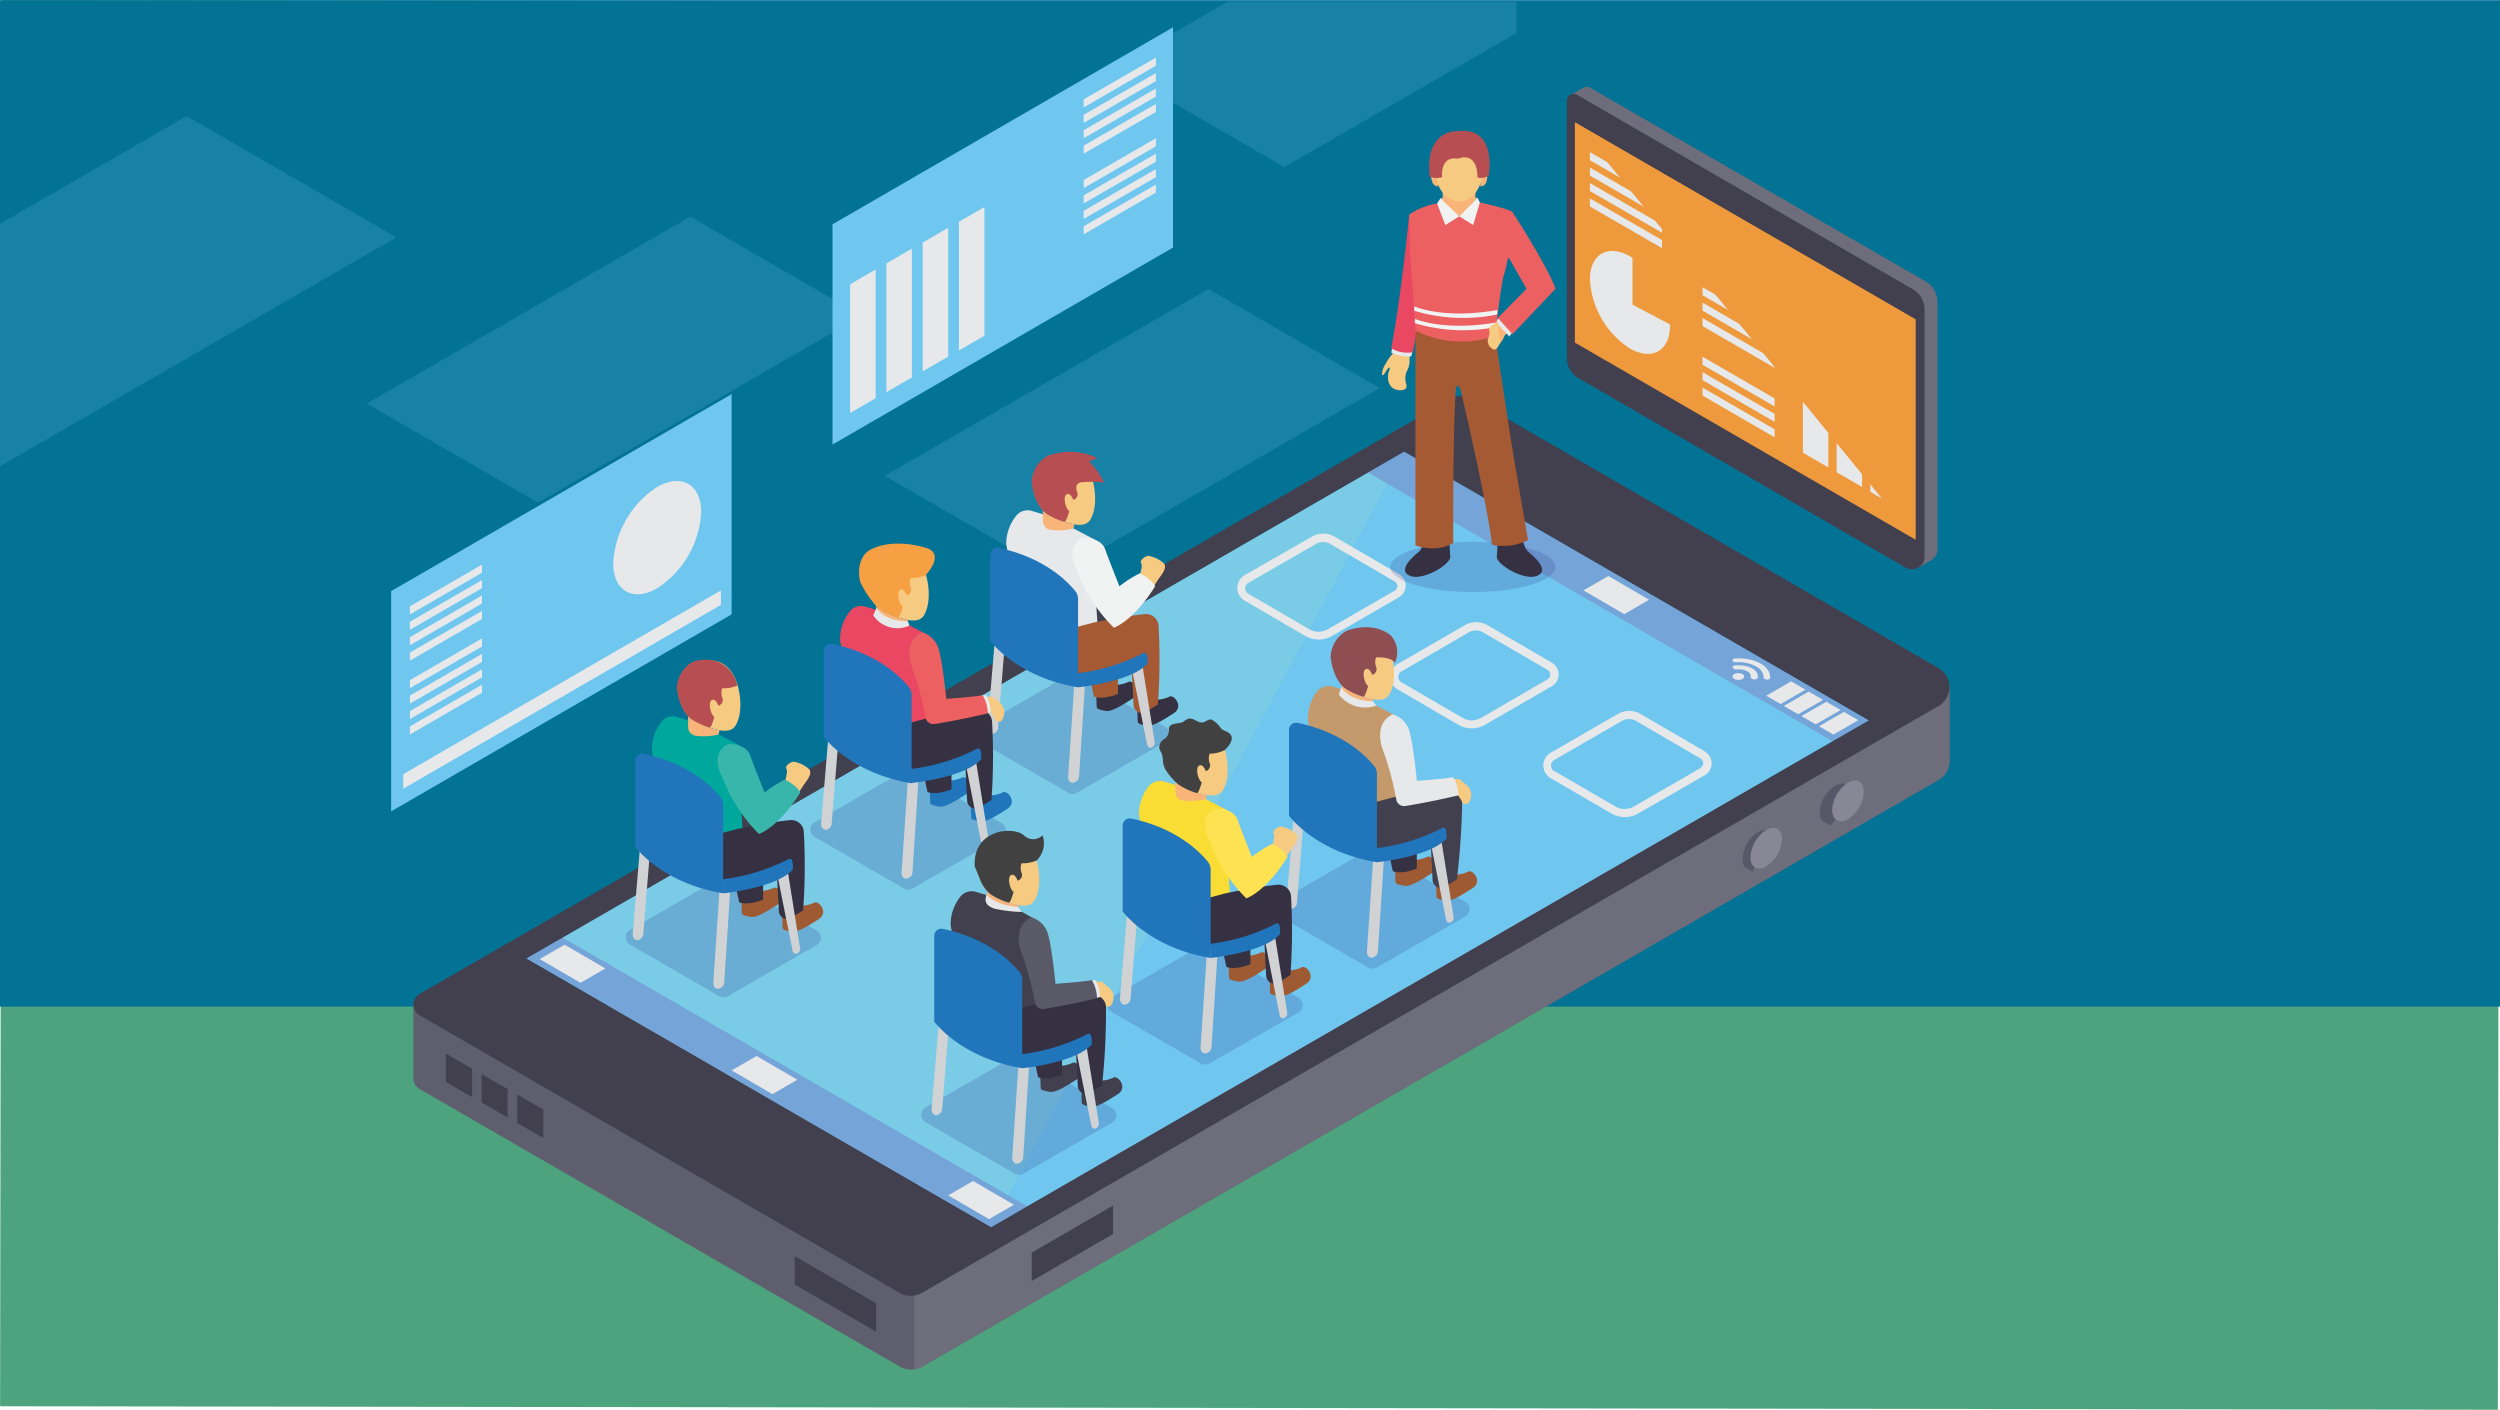 <svg xmlns="http://www.w3.org/2000/svg" viewBox="0 0 400 225.55"><g style="isolation:isolate"><g data-name="Calque 2"><path fill="#4ca37d" d="M.33 0l399.64.558-.315 225L.015 225z"/><path fill="#027295" d="M0 .03h400v161.03H0z"/></g><g data-name="Calque 1"><path style="mix-blend-mode:overlay" fill="#6fc7ef" opacity=".2" d="M29.86 18.57L0 35.81v38.74l.04.03 63.37-36.6-33.55-19.41zm111.71 57.56l51.77-29.89 27.42 15.85-51.77 29.9-27.42-15.86zM58.68 64.57l51.77-29.9 27.41 15.86-51.77 29.89-27.41-15.85zm183.97 28.77l-.08-.04-51.76 29.89 27.41 15.86 24.43-14.11v-31.6zm0-93.08h-46.19l-18.38 10.61 27.41 15.86 37.16-21.45V.26z"/><path fill="#6fc7ef" d="M306.47 51.1v35.24l-54.49-31.52V19.58l54.49 31.52z"/><path d="M307.4 110.28l-12.05 7.75-5.37 5-205.21 44-3.43-3.15-15.2-3.2v11.8a2 2 0 0 0 1 1.76l2.44 1.41 74.37 43a3.6 3.6 0 0 0 3.6 0l153.3-88.51 9.35-5.39a3.47 3.47 0 0 0 1.75-3.15v-11.77z" fill="#5e5e6e"/><path d="M311.93 121.63v-11.8l-4.54.45-12.04 7.75-5.37 5-67.43 14.49-76.29 65.9v15.71a3.59 3.59 0 0 0 1.27-.44l153.3-88.51 9.35-5.39a3.47 3.47 0 0 0 1.75-3.16z" fill="#6d6d7b"/><path fill="#42404f" d="M75.53 170.99v4.54l-4.18-2.41v-4.55l4.18 2.42zm5.7 3.27v4.55l-4.18-2.42v-4.54l4.18 2.41zm5.7 3.28v4.54l-4.18-2.41v-4.55l4.18 2.42zm53.25 30.99v4.55l-13.01-7.54v-4.55l13.01 7.54zm24.89-8.11v4.55l13.02-7.54v-4.54l-13.02 7.53z"/><path fill="#6fc7ef" d="M84.21 153.34l140.45-81.09 74.37 43.02-140.45 81.1-74.37-43.03z"/><path fill="#79cbe6" d="M224.66 72.25l-66.08 124.12-74.37-43.03 140.45-81.09z"/><path fill="#74a4d8" d="M293.24 118.61l5.79-3.34-74.37-43.02-5.79 3.34 74.37 43.02zm-134.66 77.75l5.79-3.34L90 150l-5.79 3.34 74.37 43.02z"/><path fill="#e7e8e9" d="M297.32 115.23l-2.3-1.33-3.98 2.3 2.3 1.33 3.98-2.3zm-2.82-1.63l-2.29-1.32-3.98 2.29 2.29 1.33 3.98-2.3zm-2.81-1.62l-2.3-1.33-3.98 2.3 2.3 1.33 3.98-2.3zm-2.81-1.63l-2.3-1.33-3.98 2.3 2.3 1.33 3.98-2.3zm-25.02-14.39l-6.53-3.8-3.98 2.3 6.53 3.8 3.98-2.3zm-101.64 96.8l-6.53-3.8-3.98 2.3 6.53 3.8 3.98-2.3zm-34.64-20l-6.53-3.8-3.99 2.3 6.53 3.8 3.99-2.3zm-30.72-17.81l-6.53-3.8-3.98 2.3 6.53 3.8 3.98-2.3z"/><path d="M310.19 106.91l-.14-.08-74.37-43a3.6 3.6 0 0 0-3.6 0L82.41 150.22l-15.29 8.81a2 2 0 0 0 0 3.41l2.44 1.41 74.37 43a3.6 3.6 0 0 0 3.6 0l153.3-88.51 9.35-5.39a3.51 3.51 0 0 0 .01-6.04zm-151.61 89.45l-74.37-43 140.45-81.1 74.37 43z" fill="#42404f"/><path d="M293.73 131.13l-.06-.05-.06-.07v-.11l-.05-.09v-1.11c0-.05 0 0 0 0v-1.41l.06-.14.05-.11v-.15l.11-.19v-.3l.14-.21.11-.14.09-.11.1-.12.08-.08.07-.07.06-.06h.05l.06-.06h.05l.07-.06h.05l.07-.06.08-.06.12-.08.12-.08.11-.06h1.44l-1.21-.71h-.09a1.63 1.63 0 0 0-1.13 0 3.35 3.35 0 0 0-1 .56h-.05a5.54 5.54 0 0 0-2 3.73 2.44 2.44 0 0 0 .28 1.46v.11l.06.07.06.05h.13l1.21.71h-.08z" fill="#57576a"/><path d="M295.67 125.24a5.56 5.56 0 0 0-2.52 4.37c0 1.61 1.14 2.26 2.54 1.45a5.56 5.56 0 0 0 2.52-4.37c-.01-1.66-1.14-2.26-2.54-1.45z" fill="#878796"/><path d="M280.65 138.68l-.06-.05-.06-.07v-.11l-.05-.09v-1.14c0-.05 0 0 0 0v-1.46l.06-.14.05-.11v-.14l.11-.2v-.3l.14-.2.11-.14.09-.11.1-.12.08-.08.07-.07.06-.06h.05l.06-.06h.05l.07-.06h.05l.07-.06.08-.06.12-.08.12-.08.11-.06h.08l.12-.05h1.97l-1.21-.7H283a1.62 1.62 0 0 0-1.13 0 3.31 3.31 0 0 0-1 .56h-.05a5.55 5.55 0 0 0-2 3.73 2.46 2.46 0 0 0 .29 1.46v.11l.06.07.06.05h.13l1.21.71h-.08z" fill="#57576a"/><path d="M282.59 132.79a5.56 5.56 0 0 0-2.52 4.37c0 1.61 1.14 2.25 2.54 1.45a5.56 5.56 0 0 0 2.52-4.37c0-1.61-1.13-2.21-2.54-1.45z" fill="#878796"/><path d="M308.11 45.03l-53.7-31a1.08 1.08 0 0 0-1.08 0l-2.06 1.19 1.51 5.41v35.51a3.62 3.62 0 0 0 1.81 3.14l51.73 29.93.6 1.62 2.08-1.2a2 2 0 0 0 1-1.72v-39.6a3.77 3.77 0 0 0-1.89-3.28z" fill="#6d6d7b"/><path d="M307.92 49.52v39.6a2 2 0 0 1-3 1.71l-52.41-30.35a3.62 3.62 0 0 1-1.81-3.14V16.13a1.1 1.1 0 0 1 1.64-.95L306 46.25a3.77 3.77 0 0 1 1.92 3.27z" fill="#42404f"/><path fill="#ed993c" d="M306.47 51.1v35.24l-54.49-31.52V19.58l54.49 31.52z"/><path fill="#e7e8e9" d="M265.93 32.3v-1.28l-11.55-6.68v1.29l11.55 6.67zm0 2.47v-1.29l-11.55-6.67v1.28l11.55 6.68zm0 2.47v-1.29l-11.55-6.67v1.28l11.55 6.68zm6.47-2.42v1.29l11.54 6.68V41.5l-11.54-6.68zm0 3.76l11.54 6.68v-1.29l-11.54-6.68v1.29zm0 2.47l11.54 6.67v-1.28l-11.54-6.68v1.29zm0 6.18l11.54 6.68v-1.29l-11.54-6.67v1.28zm0 2.47l11.54 6.68v-1.29l-11.54-6.68v1.29zm0 2.47l11.54 6.68v-1.29l-11.54-6.68v1.29zm0 6.19l11.54 6.67v-1.28l-11.54-6.68v1.29zm0 2.46l11.54 6.68v-1.28l-11.54-6.68v1.28zm0 2.47l11.54 6.68v-1.28l-11.54-6.68v1.28zm-6.47-23.58v-1.29l-11.55-6.68v1.29l11.55 6.68zm26.61 21.72l-4.08-2.36v13.36l4.08 2.36V61.43zm5.4-4.12l-4.08-2.36v20.61l4.08 2.36V57.31zm5.39-4.08l-4.08-2.37v27.83l4.08 2.36V53.23zm-42.13-4.49v-7.48l-.38-.24c-3.54-2-6.42-.4-6.43 3.67a14.09 14.09 0 0 0 6.39 11.07c3.54 2 6.42.4 6.43-3.67v-.18zm11.58 71.49l-10.3-6a3.61 3.61 0 0 0-3.61 0l-10.76 6.21a2.35 2.35 0 0 0 0 4.07l9.71 5.65a4.29 4.29 0 0 0 4.29 0l10.67-6.13a2.18 2.18 0 0 0 0-3.77zm-.66 2.64l-10.68 6.16a3 3 0 0 1-3 0l-9.71-5.65a1 1 0 0 1 0-1.81l10.76-6.21a2.29 2.29 0 0 1 2.29 0l10.3 6a.87.87 0 0 1 0 1.5zm-22.74-14.94a2.16 2.16 0 0 0-1.08-1.9l-10.3-6a3.6 3.6 0 0 0-3.61 0l-10.76 6.21a2.35 2.35 0 0 0 0 4.07l9.7 5.65a4.29 4.29 0 0 0 4.29 0l10.68-6.17a2.16 2.16 0 0 0 1.08-1.86zm-1.75.75L237 114.85a3 3 0 0 1-3 0l-9.7-5.65a1 1 0 0 1 0-1.81l10.7-6.21a2.29 2.29 0 0 1 2.29 0l10.31 6a.87.87 0 0 1 0 1.5zM224.9 93.75a2.16 2.16 0 0 0-1.08-1.89l-10.3-6a3.61 3.61 0 0 0-3.61 0l-10.77 6.17a2.35 2.35 0 0 0 0 4.07l9.7 5.65a4.29 4.29 0 0 0 4.29 0l10.68-6.17a2.16 2.16 0 0 0 1.09-1.83zm-1.75.75l-10.68 6.17a3 3 0 0 1-3 0l-9.68-5.64a1 1 0 0 1 0-1.8l10.76-6.2a2.29 2.29 0 0 1 2.29 0l10.3 6a.87.87 0 0 1 0 1.5z"/><path fill="#6fc7ef" d="M133.2 35.89v35.24l54.48-31.52V4.37L133.2 35.89zM62.58 94.58v35.24l54.48-31.52V63.06L62.58 94.58z"/><path d="M283.22 108.23a2 2 0 0 0-.1-.5 2 2 0 0 0-.13-.31 2.56 2.56 0 0 0-.41-.57 3.79 3.79 0 0 0-.87-.67 6 6 0 0 0-1.4-.57 8 8 0 0 0-1.71-.27h-.91a.75.75 0 0 0-.35.11c-.06 0-.16.12-.16.2a.27.27 0 0 0 .16.22 1.44 1.44 0 0 0 .75.08 5.84 5.84 0 0 1 2.9.69 2.07 2.07 0 0 1 1.18 1.55v.22a.27.27 0 0 0 .16.22.8.8 0 0 0 .79 0 .39.39 0 0 0 .1-.4z" fill="#e7e8e9"/><path d="M281.27 108.18a1.3 1.3 0 0 0-.27-.69 2.1 2.1 0 0 0-.62-.53 4.25 4.25 0 0 0-2.11-.5 2.89 2.89 0 0 0-.71 0c-.14 0-.35.13-.34.3a.29.29 0 0 0 .17.23 1 1 0 0 0 .42.11h.44a2.7 2.7 0 0 1 1.32.32 1.23 1.23 0 0 1 .46.42.71.71 0 0 1 .09.26v.33a.3.3 0 0 0 .15.17c.31.18.94.17 1-.28a.79.79 0 0 0 0-.14zm-2.48-.32a1.41 1.41 0 0 0-1.31 0c-.36.21-.38.55 0 .77a1.45 1.45 0 0 0 1.31 0c.36-.23.36-.6 0-.77z" fill="#e7e8e9"/><path d="M177.93 177.28l-14.3-8.25a1.35 1.35 0 0 0-1.35 0l-14.21 8.17a1.36 1.36 0 0 0 0 2.35l14.3 8.25a1.35 1.35 0 0 0 1.35 0l14.21-8.18a1.35 1.35 0 0 0 0-2.34zm-47.28-28.42l-14.3-8.25a1.35 1.35 0 0 0-1.35 0l-14.21 8.18a1.35 1.35 0 0 0 0 2.35l14.3 8.25a1.35 1.35 0 0 0 1.35 0l14.21-8.18a1.35 1.35 0 0 0 0-2.35zm29.55-17.22l-14.3-8.25a1.36 1.36 0 0 0-1.35 0l-14.21 8.18a1.35 1.35 0 0 0 0 2.34l14.3 8.25a1.35 1.35 0 0 0 1.35 0l14.2-8.13a1.35 1.35 0 0 0 .01-2.39zm26.31-15.31l-14.3-8.25a1.35 1.35 0 0 0-1.35 0l-14.21 8.17a1.35 1.35 0 0 0 0 2.35l14.3 8.25a1.36 1.36 0 0 0 1.35 0l14.21-8.18a1.35 1.35 0 0 0 0-2.34zm21.19 43.3l-14.3-8.25a1.35 1.35 0 0 0-1.35 0l-14.21 8.18a1.35 1.35 0 0 0 0 2.35l14.3 8.25a1.35 1.35 0 0 0 1.35 0l14.21-8.13a1.35 1.35 0 0 0 0-2.4zm26.79-15.31l-14.3-8.29a1.35 1.35 0 0 0-1.35 0l-14.21 8.18a1.35 1.35 0 0 0 0 2.34l14.3 8.25a1.35 1.35 0 0 0 1.35 0l14.21-8.18a1.35 1.35 0 0 0 0-2.3z" style="mix-blend-mode:multiply" fill="#2d3b8e" opacity=".2"/><path d="M178.24 109.59a5 5 0 0 0 2.25-.46c.72-.49 2.41 1.55.75 2.62s-3.39 2.16-4.29 2-1.39-.31-1.46-.51-.1-3.8-.1-3.8z" fill="#363142"/><path d="M178.87 106.88v4.15s-2.32 1-3.84.43l-.58-2.73z" fill="#a55a33"/><path d="M184.81 111.95a5 5 0 0 0 2.25-.46c.72-.49 2.41 1.55.75 2.62s-3.39 2.15-4.29 2-1.39-.31-1.46-.51-.1-3.8-.1-3.8z" fill="#363142"/><path d="M184.45 94.1a19.81 19.81 0 0 1 1.14-1.77c.51-.66 1.19-1.71.56-2.25a4.86 4.86 0 0 0-2.39-1.14c-.57 0-1.48.78-1.18 1.14s-.26 2.16-.26 2.16z" fill="#f7ca82"/><path d="M162.7 82.4a2.3 2.3 0 0 1 2.38-.65l1.79.53 4.88 2.27 3.38 1.77.29 10.79.34 5.27-2 1.7c-2.39 2.23-9.71-1.7-9.71-1.7-1.24-4.07-3.05-15.35-3.05-15.35a7.11 7.11 0 0 1 1.7-4.63z" fill="#e7e8e9"/><path d="M174.94 99.62s5.11-1.08 8.24-1.36a2 2 0 0 1 2.19 1.9 98.2 98.2 0 0 1-.11 12.55l-1.89 1.18a1.33 1.33 0 0 1-2-1.06l-.35-7c0-.6-.74.13-1.19.52-1.43 1.22-4.86 2.6-6.95 1.87 0 0-6.26-1.93-7.77-6z" fill="#a55a33"/><path d="M171.88 109.6l1.77-.91-1 15.56a1 1 0 0 1-.3.66 1.34 1.34 0 0 1-.66.33c-.45.07-.83-.4-.79-1zm-12.76-6.57l1.72-.91-1.15 14.33a1 1 0 0 1-.31.67 1.35 1.35 0 0 1-.51.29c-.48.14-.93-.39-.87-1zm23.62 3.15l2 12.48a.86.86 0 0 1-.2.75.91.91 0 0 1-.38.22c-.28.08-.55-.16-.63-.53l-2.48-12.34z" fill="#d1d2d4"/><path d="M168.51 72.95a5.66 5.66 0 0 1 3-.08c1.9.56 2.9 2.36 3.36 4.16s.6 4.46-.44 6.14c-.65 1.05-2.09.86-3.13.58a12.18 12.18 0 0 1-3.9-1.64c-1.43-1.08-2.18-3.44-2.27-5.14a4.67 4.67 0 0 1 3.38-4.02z" fill="#f7ca82"/><path d="M166.87 81.66a3.74 3.74 0 0 0 .49.44 12.17 12.17 0 0 0 3.9 1.64l.64.14-.15.68a9.84 9.84 0 0 1-3.63.22 1.41 1.41 0 0 1-1.25-1.41v-1.71z" fill="#f8b479"/><path d="M173.33 86.03s2.81-.08 3.51 1.89 2.27 5.89 2.27 5.89a17.42 17.42 0 0 1 3.27-2.08s2 1 2.43 2.08c0 0-3 5.12-6.59 6.63a25.36 25.36 0 0 1-5.83-8.95s-2.34-3.89.94-5.46z" fill="#f1f2f2"/><path d="M159.79 87.67c7.36 1.53 11.1 5.46 12.28 6.94a2 2 0 0 1 .42 1.22v14.14c-9.86-1.64-14.07-7.45-14.07-7.45V88.79a1.14 1.14 0 0 1 1.37-1.12zm12.7 22.3s8.5-.85 11.12-3.79c0 0 .19-2-.62-1.71a31.19 31.19 0 0 1-10.5 3.24z" fill="#2075bb"/><path d="M174.24 73.83l1.31-.55a10 10 0 0 0-7.07-.6 3.32 3.32 0 0 0-.94.3 5 5 0 0 0-2.46 4c.09 1.7.84 4.06 2.27 5.14a10.26 10.26 0 0 0 3 1.38c.29-.14.73-1.73.73-1.73-.6-.35-1.06-2.33-.42-2.68s1.06.89 1.06.89a.94.94 0 0 0 .62-1.29 1.82 1.82 0 0 1-.14-.71.82.82 0 0 1 .76-.8l.55-.06a18.7 18.7 0 0 1 3.14.09 11.41 11.41 0 0 0-2.41-3.38z" fill="#b74e51"/><path d="M226.06 137.58a5 5 0 0 0 2.25-.46c.72-.49 2.41 1.55.74 2.62s-3.39 2.15-4.29 2-1.39-.31-1.46-.51-.1-3.8-.1-3.8z" fill="#9e5a32"/><path d="M226.69 134.87v4.1s-2.31 1-3.84.43l-.58-2.73z" fill="#363142"/><path d="M232.63 139.94a5 5 0 0 0 2.25-.46c.72-.49 2.41 1.55.74 2.62s-3.39 2.15-4.29 2-1.39-.31-1.46-.51-.1-3.8-.1-3.8z" fill="#9e5a32"/><path d="M210.74 110.61a2.48 2.48 0 0 1 2.44-.78l1.5.45 4.88 2.27 3.38 1.77.29 10.8.34 5.27-2 1.69c-2.39 2.23-9.71-1.69-9.71-1.69-1.23-4.08-2.57-15.19-2.57-15.19a7 7 0 0 1 1.45-4.59z" fill="#c49a6c"/><path d="M222.77 127.61s5.85-1.2 9-1.48a2 2 0 0 1 2.18 1.9 119.72 119.72 0 0 1-.85 12.68l-1.89 1.18a1.33 1.33 0 0 1-2-1.06l-.35-7c0-.6-.74.13-1.19.52-1.43 1.22-4.86 2.6-6.95 1.87 0 0-6.26-1.93-7.77-6z" fill="#42404f"/><path d="M219.7 137.59l1.77-.91-1 15.56a1 1 0 0 1-.31.66 1.31 1.31 0 0 1-.66.33c-.45.07-.83-.4-.79-1zm-12.75-6.56l1.72-.91-1.15 14.33a1 1 0 0 1-.31.67 1.36 1.36 0 0 1-.51.3c-.48.14-.93-.39-.87-1zm23.62 3.14l2 12.48a.86.86 0 0 1-.2.75.93.93 0 0 1-.38.22c-.28.08-.55-.16-.63-.53l-2.47-12.34z" fill="#d1d2d4"/><path d="M216.34 100.94a5.67 5.67 0 0 1 3-.08c1.9.56 2.9 2.36 3.36 4.16s.6 4.46-.44 6.14c-.65 1.05-2.09.86-3.13.58a12.17 12.17 0 0 1-3.9-1.64c-1.42-1.08-2.18-3.43-2.27-5.14a4.67 4.67 0 0 1 3.38-4.02z" fill="#f7ca82"/><path d="M219.08 111.73a12.17 12.17 0 0 1-3.9-1.64 3.67 3.67 0 0 1-.49-.44v1.71a2.27 2.27 0 0 0 1.85 1 6.28 6.28 0 0 0 3 .16l.15-.68z" fill="#f8b479"/><path d="M207.61 115.66c7.37 1.53 11.1 5.46 12.28 6.94a2 2 0 0 1 .42 1.22v14.14c-9.86-1.64-14.07-7.45-14.07-7.45v-13.73a1.14 1.14 0 0 1 1.37-1.12zm12.7 22.3s8.5-.85 11.12-3.79c0 0 .19-2-.62-1.71a31.28 31.28 0 0 1-10.5 3.24z" fill="#2075bb"/><path d="M214.59 109.98l-.38 1.14a5.29 5.29 0 0 0 6 1.77l-.54-.68s-3.51.09-5.08-2.23z" fill="#e7e8e9"/><path d="M232.12 124.77a5.49 5.49 0 0 1 1.19-.14c.44 0 .73.56 1.08.76a2.18 2.18 0 0 1 1 1.65c0 .76-.34 1.59-.76 1.59s-.51.08-.63-.23a14.61 14.61 0 0 0-.86-1.38z" fill="#f7ca82"/><path d="M232.51 124.34c-.89.23-5.81.59-5.81.59s-.6-6.26-1.29-8.22a3.94 3.94 0 0 0-2.58-2.42c-3.27 1.58-1.57 5.67-1.57 5.67a49.08 49.08 0 0 1 2.15 8 1.27 1.27 0 0 0 1.46 1c4.36-.71 8.46-1.7 8.46-1.7a5.59 5.59 0 0 0-.82-2.92z" fill="#e7e8e9"/><path d="M222.56 101.7c-2.69-2.24-6.38-1-6.38-1a3.24 3.24 0 0 0-.81.27 5 5 0 0 0-2.46 4c.09 1.7.84 4.06 2.27 5.14a10.25 10.25 0 0 0 3 1.38c.29-.14.73-1.73.73-1.73-.6-.35-1.06-2.33-.42-2.68s1.06.89 1.06.89a.94.94 0 0 0 .62-1.29 2.19 2.19 0 0 1 0-1.5c2.66-.07 3 .87 3 .87a4 4 0 0 0-.61-4.35z" fill="#8f4e51"/><path d="M151.61 124.9a5 5 0 0 0 2.25-.46c.72-.49 2.41 1.55.74 2.62s-3.39 2.15-4.29 2-1.39-.31-1.46-.51-.1-3.8-.1-3.8z" fill="#2075bb"/><path d="M152.24 122.19v4.1s-2.32 1-3.84.43l-.58-2.73z" fill="#363142"/><path d="M158.18 127.26a5 5 0 0 0 2.25-.46c.72-.49 2.41 1.55.74 2.62s-3.39 2.16-4.29 2-1.39-.31-1.46-.51-.1-3.8-.1-3.8z" fill="#2075bb"/><path d="M136.07 97.71a2.3 2.3 0 0 1 2.38-.65l1.79.53 4.88 2.27 3.38 1.77.29 10.8.34 5.27-2 1.7c-2.39 2.23-9.71-1.7-9.71-1.7-1.23-4.08-3-15.33-3-15.33a7.11 7.11 0 0 1 1.65-4.66z" fill="#e94762"/><path d="M148.31 114.93s5.11-1.08 8.24-1.36a2 2 0 0 1 2.18 1.9 98.26 98.26 0 0 1-.1 12.55l-1.89 1.18a1.33 1.33 0 0 1-2-1.06l-.35-7c0-.6-.74.13-1.19.52-1.43 1.22-4.86 2.6-6.95 1.87 0 0-6.26-1.93-7.77-6z" fill="#363142"/><path d="M145.25 124.91l1.75-.88-1 15.56a1 1 0 0 1-.3.66 1.31 1.31 0 0 1-.66.33c-.45.07-.83-.4-.79-1zm-12.75-6.54l1.72-.91-1.15 14.33a1 1 0 0 1-.31.67 1.35 1.35 0 0 1-.51.29c-.48.14-.93-.39-.87-1zm23.61 3.12l2 12.48a.86.86 0 0 1-.2.75.92.92 0 0 1-.38.22c-.28.08-.55-.16-.62-.54l-2.43-12.37z" fill="#d1d2d4"/><path d="M141.89 88.26a5.67 5.67 0 0 1 3-.08c1.9.56 2.9 2.36 3.36 4.16s.6 4.45-.44 6.14c-.65 1.05-2.09.86-3.13.58a12.17 12.17 0 0 1-3.9-1.64c-1.43-1.08-2.18-3.44-2.27-5.14a4.67 4.67 0 0 1 3.38-4.02z" fill="#f7ca82"/><path d="M140.24 96.97a3.81 3.81 0 0 0 .49.44 12.17 12.17 0 0 0 3.9 1.64l.64.14-.15.68a6.17 6.17 0 0 1-3 0c-.71-.08-1.92-.43-1.92-1.15v-1.76z" fill="#f8b479"/><path d="M133.16 103.03c7.37 1.53 11.1 5.46 12.28 6.94a2 2 0 0 1 .42 1.22v14.14c-9.86-1.64-14.07-7.45-14.07-7.45V104.1a1.14 1.14 0 0 1 1.37-1.07zm12.7 22.25s8.5-.85 11.12-3.79c0 0 .19-2-.62-1.71a31.24 31.24 0 0 1-10.5 3.24z" fill="#2075bb"/><path d="M157.42 111.6a5.39 5.39 0 0 1 1.19-.14c.44 0 .73.56 1.08.76a2.18 2.18 0 0 1 1 1.65c0 .76-.34 1.59-.76 1.59s-.51.08-.63-.23a14.38 14.38 0 0 0-.86-1.38z" fill="#f7ca82"/><path d="M156.95 111.37l.86-.18a6.42 6.42 0 0 1 .74 2.74l-.76.18z" fill="#e7e8e9"/><path d="M157.21 111.23c-.89.23-5.81.59-5.81.59s-.6-6.26-1.29-8.22a3.94 3.94 0 0 0-2.58-2.43c-3.27 1.58-1.57 5.67-1.57 5.67a48.86 48.86 0 0 1 2.15 8 1.27 1.27 0 0 0 1.46 1c4.36-.71 8.46-1.7 8.46-1.7a5.58 5.58 0 0 0-.82-2.91z" fill="#ec6062"/><path d="M148.11 92.03s3.27-3.44 0-4.39-6.38-.9-8.73.25-2.08 4.6-1.64 5.45a16 16 0 0 0 2.68 3.85.36.36 0 0 0 .14.08l.16.14a10.28 10.28 0 0 0 3 1.38c.29-.14.73-1.73.73-1.73-.6-.35-1.06-2.33-.42-2.68s1.06.89 1.06.89a.94.94 0 0 0 .62-1.29 2.19 2.19 0 0 1 0-1.5 5.42 5.42 0 0 0 2.4-.45z" fill="#f6a043"/><path d="M140.24 97.28l-.53 1.17a4.63 4.63 0 0 0 5.81 1.63l-.29-.7s-3.42.23-4.99-2.1z" fill="#e7e8e9"/><path d="M199.43 152.89a5 5 0 0 0 2.25-.46c.72-.49 2.41 1.54.74 2.62s-3.39 2.15-4.29 2-1.39-.31-1.46-.51-.1-3.8-.1-3.8z" fill="#9e5a32"/><path d="M200.06 150.18v4.1s-2.32 1-3.84.43l-.58-2.73z" fill="#363142"/><path d="M206 155.25a5 5 0 0 0 2.25-.46c.72-.49 2.41 1.54.74 2.62s-3.39 2.15-4.29 2-1.39-.31-1.46-.51-.1-3.8-.1-3.8z" fill="#9e5a32"/><path d="M205.64 137.4a19.76 19.76 0 0 1 1.14-1.77c.51-.66 1.2-1.71.56-2.25a4.85 4.85 0 0 0-2.39-1.14c-.57 0-1.48.78-1.18 1.15s-.26 2.16-.26 2.16z" fill="#f7ca82"/><path d="M183.89 125.7a2.3 2.3 0 0 1 2.38-.65l1.79.53 4.88 2.27 3.38 1.77.29 10.79.34 5.27-2 1.69c-2.39 2.23-9.71-1.69-9.71-1.69-1.23-4.08-3-15.33-3-15.33a7.11 7.11 0 0 1 1.65-4.65z" fill="#f9dc34"/><path d="M196.14 142.92s5.11-1.08 8.24-1.36a2 2 0 0 1 2.19 1.9 98.44 98.44 0 0 1-.1 12.55l-1.89 1.19a1.33 1.33 0 0 1-2-1.06l-.35-7c0-.6-.74.13-1.19.51-1.43 1.23-4.86 2.6-6.95 1.87 0 0-6.27-1.93-7.77-6z" fill="#363142"/><path d="M193.07 152.9l1.77-.91-1 15.56a1 1 0 0 1-.3.66 1.31 1.31 0 0 1-.66.33c-.45.07-.83-.4-.79-1zm-12.75-6.54l1.72-.91-1.15 14.33a1 1 0 0 1-.31.67 1.34 1.34 0 0 1-.51.29c-.48.14-.92-.39-.87-1zm23.62 3.12l2 12.48a.86.86 0 0 1-.2.75.9.9 0 0 1-.38.22c-.28.08-.55-.16-.63-.54l-2.43-12.36z" fill="#d1d2d4"/><path d="M189.71 116.25a5.66 5.66 0 0 1 3-.08c1.9.56 2.9 2.36 3.36 4.16s.6 4.46-.44 6.14c-.65 1.05-2.09.86-3.13.58a12.19 12.19 0 0 1-3.9-1.64c-1.43-1.08-2.18-3.43-2.27-5.14a4.67 4.67 0 0 1 3.38-4.02z" fill="#f7ca82"/><path d="M188.06 124.95a3.76 3.76 0 0 0 .49.45 12.19 12.19 0 0 0 3.9 1.64l.64.14-.15.68a9.87 9.87 0 0 1-3.63.22 1.41 1.41 0 0 1-1.25-1.41v-1.72z" fill="#f8b479"/><path d="M194.52 129.33s2.81-.08 3.51 1.89 2.27 5.89 2.27 5.89a17.42 17.42 0 0 1 3.27-2.08s2 1 2.43 2.08c0 0-3 5.12-6.59 6.63a25.36 25.36 0 0 1-5.83-9s-2.34-3.84.94-5.41z" fill="#ffe252"/><path d="M181 130.97c7.36 1.53 11.1 5.46 12.28 6.94a2 2 0 0 1 .42 1.22v14.14c-9.86-1.64-14.07-7.45-14.07-7.45v-13.73a1.14 1.14 0 0 1 1.37-1.12z" fill="#2075bb"/><path d="M193.68 153.27s8.5-.85 11.12-3.79c0 0 .19-2-.62-1.71a31.18 31.18 0 0 1-10.5 3.24z" fill="#2075bb"/><path d="M195.93 120.03s2.09-1.81.64-2.79c-.45-.31-.93-.34-1.27-.78a4.35 4.35 0 0 0-1.34-1.27c-.51-.26-.94.25-1.41.37-.89.24-1.55-.79-2.42-.56a3.2 3.2 0 0 0-.79.48c-.67.41-2.38.08-2.31 1.22a1.73 1.73 0 0 1-.77 1.57 1.5 1.5 0 0 0-.76 1.53 3.85 3.85 0 0 0 .36.72 3.18 3.18 0 0 1 .19 1 3.56 3.56 0 0 0 .68 2 10.11 10.11 0 0 0 1.82 2 10.25 10.25 0 0 0 3 1.38c.29-.14.73-1.73.73-1.73-.6-.35-1.06-2.33-.42-2.68s1.06.89 1.06.89a.94.94 0 0 0 .62-1.29 2.18 2.18 0 0 1 0-1.5 5.45 5.45 0 0 0 2.39-.56z" fill="#414142"/><path d="M121.47 142.55a5 5 0 0 0 2.25-.46c.72-.49 2.41 1.55.74 2.62s-3.39 2.15-4.29 2-1.39-.31-1.46-.51-.1-3.8-.1-3.8z" fill="#9e5a32"/><path d="M122.1 139.84v4.1s-2.32 1-3.84.43l-.58-2.73z" fill="#363142"/><path d="M128 144.91a5 5 0 0 0 2.25-.46c.72-.49 2.41 1.55.74 2.62s-3.39 2.15-4.29 2-1.39-.31-1.46-.51-.1-3.8-.1-3.8z" fill="#9e5a32"/><path d="M127.69 127.03a19.52 19.52 0 0 1 1.14-1.77c.51-.66 1.2-1.71.56-2.25a4.86 4.86 0 0 0-2.4-1.14c-.57 0-1.48.78-1.17 1.14s-.26 2.16-.26 2.16z" fill="#f7ca82"/><path d="M105.94 115.36a2.3 2.3 0 0 1 2.38-.65l1.79.53 4.88 2.27 3.38 1.77.29 10.8.34 5.27-2 1.7c-2.39 2.23-9.71-1.7-9.71-1.7-1.23-4.08-3-15.33-3-15.33a7.11 7.11 0 0 1 1.65-4.66z" fill="#00a79d"/><path d="M118.18 132.58s5.11-1.08 8.24-1.36a2 2 0 0 1 2.19 1.9 98.38 98.38 0 0 1-.11 12.55l-1.89 1.18a1.33 1.33 0 0 1-2-1.06l-.35-7c0-.6-.74.13-1.19.52-1.43 1.22-4.86 2.6-6.95 1.87 0 0-6.26-1.93-7.77-6z" fill="#363142"/><path d="M115.11 142.56l1.77-.91-1 15.56a1 1 0 0 1-.3.66 1.32 1.32 0 0 1-.66.33c-.45.07-.83-.4-.79-1zm-12.75-6.53l1.72-.91-1.15 14.33a1 1 0 0 1-.31.67 1.34 1.34 0 0 1-.51.29c-.48.14-.93-.39-.87-1zm23.64 3.11l2 12.48a.86.86 0 0 1-.2.75.91.91 0 0 1-.38.22c-.28.08-.55-.16-.62-.53l-2.48-12.34z" fill="#d1d2d4"/><path d="M111.75 105.9a5.66 5.66 0 0 1 3-.08c1.9.56 2.9 2.36 3.36 4.16s.6 4.46-.44 6.14c-.65 1.05-2.09.86-3.13.58a12.16 12.16 0 0 1-3.9-1.64c-1.43-1.08-2.18-3.44-2.27-5.14a4.67 4.67 0 0 1 3.38-4.02z" fill="#f7ca82"/><path d="M110.79 105.92a6 6 0 0 1 3.91-.1 5.28 5.28 0 0 1 3.27 3.87 5.43 5.43 0 0 1-2.41.43 2.19 2.19 0 0 0 0 1.5.94.94 0 0 1-.62 1.29s-.42-1.23-1.06-.89-.17 2.33.42 2.68c0 0-.44 1.59-.73 1.73a10.25 10.25 0 0 1-3-1.38c-1.43-1.08-2.18-3.44-2.27-5.14a5 5 0 0 1 2.49-3.99z" fill="#b74e51"/><path d="M110.1 114.61a3.88 3.88 0 0 0 .49.44 12.16 12.16 0 0 0 3.9 1.64c.2.05.42.1.64.14l-.15.68a9.83 9.83 0 0 1-3.63.22 1.41 1.41 0 0 1-1.25-1.41v-1.71z" fill="#f8b479"/><path d="M116.56 119.03s2.81-.08 3.5 1.89 2.27 5.89 2.27 5.89a17.47 17.47 0 0 1 3.27-2.08s2 1 2.43 2.08c0 0-3 5.12-6.59 6.63a25.35 25.35 0 0 1-5.83-9s-2.32-3.88.95-5.41z" fill="#39b6ab"/><path d="M103 120.63c7.37 1.53 11.1 5.46 12.28 6.94a2 2 0 0 1 .42 1.22v14.14c-9.86-1.64-14.07-7.45-14.07-7.45v-13.73a1.14 1.14 0 0 1 1.37-1.12zm12.72 22.3s8.5-.85 11.12-3.79c0 0 .19-2-.62-1.71a31.2 31.2 0 0 1-10.5 3.24z" fill="#2075bb"/><path d="M174.9 157.19a5.33 5.33 0 0 1 1.19-.14c.44 0 .73.56 1.08.76a2.18 2.18 0 0 1 1 1.65c0 .76-.34 1.59-.76 1.59s-.51.09-.63-.23a14.43 14.43 0 0 0-.86-1.38z" fill="#f7ca82"/><path d="M169.29 170.54a5 5 0 0 0 2.25-.46c.72-.49 2.41 1.54.74 2.62s-3.39 2.15-4.29 2-1.39-.31-1.46-.51-.1-3.8-.1-3.8z" fill="#42404f"/><path d="M169.93 167.83v4.1s-2.32 1-3.84.43l-.58-2.73z" fill="#363142"/><path d="M175.86 172.9a5 5 0 0 0 2.25-.46c.72-.49 2.41 1.55.75 2.62s-3.39 2.15-4.29 2-1.39-.31-1.46-.51-.1-3.8-.1-3.8zm-22.1-29.55a2.3 2.3 0 0 1 2.38-.65l1.79.53 4.88 2.27 2.21 1.25 1.45 11.28.34 5.27-2 1.69c-2.39 2.23-9.71-1.69-9.71-1.69-1.23-4.08-3-15.33-3-15.33a7.11 7.11 0 0 1 1.66-4.62z" fill="#42404f"/><path d="M166 160.57s5.64-1.08 8.77-1.36a2 2 0 0 1 2.19 1.9 111.29 111.29 0 0 1-.63 12.55l-1.89 1.18a1.33 1.33 0 0 1-2-1.06l-.35-7c0-.6-.74.13-1.19.52-1.43 1.22-4.86 2.6-6.95 1.87 0 0-6.26-1.93-7.77-6z" fill="#363142"/><path d="M162.94 170.55l1.77-.91-1 15.56a1 1 0 0 1-.3.66 1.32 1.32 0 0 1-.66.33c-.45.07-.83-.4-.79-1zm-12.76-6.52l1.72-.91-1.15 14.33a1 1 0 0 1-.31.67 1.36 1.36 0 0 1-.51.29c-.48.14-.93-.39-.87-1zm23.62 3.1l2 12.48a.86.86 0 0 1-.2.75.89.89 0 0 1-.38.22c-.28.08-.55-.16-.62-.53l-2.48-12.34z" fill="#d1d2d4"/><path d="M159.57 133.89a5.68 5.68 0 0 1 3-.08c1.9.56 2.9 2.36 3.36 4.16s.6 4.46-.44 6.14c-.65 1.05-2.09.86-3.13.58a12.2 12.2 0 0 1-3.9-1.64c-1.43-1.08-2.18-3.43-2.27-5.14a4.67 4.67 0 0 1 3.38-4.02z" fill="#f7ca82"/><path d="M157.93 142.6a3.68 3.68 0 0 0 .49.45 12.2 12.2 0 0 0 3.9 1.64c.2.05.41.1.64.14l-.15.68c-1.33.37-2.32-.2-3.26-.3-.71-.08-1.41-.25-1.62-.89v-1.72z" fill="#f8b479"/><path d="M150.85 148.62c7.37 1.53 11.1 5.46 12.28 6.93a2 2 0 0 1 .42 1.22v14.14c-9.86-1.64-14.07-7.45-14.07-7.45v-13.72a1.14 1.14 0 0 1 1.37-1.12zm12.7 22.3s8.5-.85 11.12-3.79c0 0 .19-2-.62-1.71a31.19 31.19 0 0 1-10.5 3.24z" fill="#2075bb"/><path d="M166.81 133.64a2.1 2.1 0 0 1-3 0c-1.66-1.47-8.21-1-7.85 5l.79 1.92a5.61 5.61 0 0 0 1.7 2.49 10.26 10.26 0 0 0 3 1.38c.29-.14.73-1.73.73-1.73-.6-.35-1.06-2.33-.42-2.68s1.06.89 1.06.89a.94.94 0 0 0 .62-1.29 2.19 2.19 0 0 1 0-1.5 5.41 5.41 0 0 0 2.41-.44 3.85 3.85 0 0 0 .96-4.04z" fill="#414142"/><path d="M157.83 143.1s1.23 1.71 5.07 2l.59.81a21.32 21.32 0 0 1-4.46-.55c-1-.41-1.33-.75-1.35-1.51zm16.6 13.86l.86-.18a6.42 6.42 0 0 1 .74 2.74l-.76.18z" fill="#e7e8e9"/><path d="M174.69 156.82c-.89.23-5.81.59-5.81.59s-.6-6.26-1.29-8.22a3.94 3.94 0 0 0-2.58-2.43c-3.27 1.58-1.57 5.67-1.57 5.67a49 49 0 0 1 2.15 8 1.27 1.27 0 0 0 1.46 1c4.36-.71 8.46-1.7 8.46-1.7a5.58 5.58 0 0 0-.82-2.91z" fill="#595967"/><ellipse cx="235.66" cy="90.71" rx="13.21" ry="4.02" style="mix-blend-mode:multiply" fill="#2d3b8e" opacity=".2"/><path d="M222.25 59.4a1.39 1.39 0 0 0 .11-.49c0-.19-.15-.06-.25 0-.26.3-.43.66-.7 1-.08.09-.28.21-.3 0a3.36 3.36 0 0 1 .58-1.68 9 9 0 0 1 .62-1c.12-.17.25-.33.38-.49s.29-.25.31-.37a1.46 1.46 0 0 0 0-.16l2.44.3a5.2 5.2 0 0 1 .09 1 3.54 3.54 0 0 1-.47 1.95 2.92 2.92 0 0 0-.19 1.34c0 .49.31.81.11 1.27s-1.56.58-2.35-.15a2.11 2.11 0 0 1-.54-1.52 4.09 4.09 0 0 1 .07-.84 1.51 1.51 0 0 1 .09-.16z" fill="#f7ca82"/><path d="M222.78 55.51l-.18.92a6.56 6.56 0 0 0 3.2.6l.25-1.07z" fill="#e7e8e9"/><path d="M225.47 34.33s-1.16 12.28-2.87 21.4a5.18 5.18 0 0 0 3.45.63l1.88-10z" fill="#e94762"/><path d="M241.32 53.25a1.09 1.09 0 0 0-.69.71c-.25.62-1.09 1.66-1.37 1.49s0-2.76 0-2.76l.5-1.12z" fill="#f8b479"/><path fill="#e7e8e9" d="M242 53.17l-.51.66-2.24-2.33.65-.73 2.1 2.4z"/><path d="M243.53 85.59s.16 2 1 2.7c2.13 1.72 3.07 3.36 1.18 3.92s-5.85-1.59-6.23-3l.28-4.33zm-15.53 0s-.17 2-1 2.7c-2.13 1.72-3.07 3.36-1.18 3.92s5.85-1.59 6.23-3l-.28-4.33z" fill="#363142"/><path d="M226.47 52.91v34.37s3.31 1.27 6.06-.42c0 0-.14-16.41.42-24.94 0 0 .42-.56.74.46 0 0 4 16.8 5.06 24.78a8.68 8.68 0 0 0 5.73-.75s-2.54-14.66-2.82-16.54-2.43-16.13-2.43-16.13-8.98-2.06-12.76-.83z" fill="#a55a33"/><path d="M237.95 27.92l-1 .26-.11 1.62c1.29.09 1.11-1.88 1.11-1.88zm-8.95 0l1 .26.11 1.62c-1.26.09-1.11-1.88-1.11-1.88z" fill="#f8b479"/><path d="M230.46 31.74a13.92 13.92 0 0 1 6-.06l-.33 1-4.4.88-1.07-1.1z" fill="#bdbec0"/><path d="M236.35 32.3s5.13 1.08 5.65 1.65-.75 8.22-1.32 9.86-1.45 9.94-1.45 9.94a16.53 16.53 0 0 1-12.76-.85s-.33-6-.63-9.09c-.26-2.75-.37-9.48-.37-9.48a10.81 10.81 0 0 1 5-1.83 34.38 34.38 0 0 1 5.88-.2z" fill="#ec6062"/><path d="M242 33.94s5.34 8.16 6.89 12.25L242 53.47l-2.35-2.6 4.59-4.65-2.62-4.62-3.38-4.57z" fill="#ec6062"/><path d="M236.23 28.45L236 32.5s-1.93 1.87-5.17 0v-4.33z" fill="#f8b479"/><ellipse cx="233.45" cy="26.89" rx="3.87" ry="5.35" fill="#f7ca82"/><path d="M233.3 25.4s3-1.45 3.11 3a2.15 2.15 0 0 0 1.78-.3s1.45-7.84-4.85-7.11c0 0-5.41-.49-4.6 7.24a2.53 2.53 0 0 0 2 .1s-.39-3.48 2.56-2.93z" fill="#b74e51"/><path fill="#f8b479" d="M230.91 32.6l2.57 2.01 2.02-1.47-.27-.48-4.32-.06z"/><path fill="#f1f2f2" d="M236.43 31.68l-2.95 2.93 2.23 1.4 1.07-3.61-.35-.72zm-5.97.06l3.02 2.87-2.23 1.4-1.32-3.46.53-.81zm-4.18 17.29v.69a27 27 0 0 0 13.25.6l.08-.72c-7.23 1.24-11.53.12-13.33-.57zm.1 2v.68a27 27 0 0 0 13 .61l.07-.73c-7.01 1.17-11.23.12-13.07-.56z"/><path d="M239.64 51.6a1.38 1.38 0 0 1 .2.76c-.2 1.19.12 1.27.18 1.92a1.71 1.71 0 0 1-.28 1.1c-.13.21-.38.59-.68.56a1.51 1.51 0 0 1-1-1.7 2.23 2.23 0 0 0 .22-1.35c-.08-.48.1-.65.49-.91.08-.04.8-.49.87-.38z" fill="#f7ca82"/><path fill="#e7e8e9" d="M136.02 45.48l4.08-2.36v20.6l-4.08 2.36v-20.6zm5.8-3.33l4.08-2.37v20.61l-4.08 2.36v-20.6zm5.81-3.34l4.08-2.36v20.6l-4.08 2.37V38.81zm5.8-3.33l4.08-2.36v20.6l-4.08 2.36v-20.6zm31.51-26.26v1.29l-11.55 6.68V15.9l11.55-6.68zm0 3.76l-11.55 6.68v-1.29l11.55-6.68v1.29zm0 2.47l-11.55 6.67v-1.28l11.55-6.68v1.29zm0 2.46l-11.55 6.68v-1.28l11.55-6.68v1.28zm0 4.21v1.29l-11.55 6.68V28.8l11.55-6.68zm0 3.76l-11.55 6.67v-1.28l11.55-6.68v1.29zm0 2.47l-11.55 6.67v-1.28l11.55-6.68v1.29zm0 2.46l-11.55 6.68v-1.28l11.55-6.68v1.28zM77.12 90.34v1.29l-11.54 6.68v-1.29l11.54-6.68zm0 3.76l-11.54 6.67v-1.28l11.54-6.68v1.29zm0 2.46l-11.54 6.68v-1.28l11.54-6.68v1.28zm0 2.47l-11.54 6.68v-1.29l11.54-6.67v1.28zm0 3.12v1.29l-11.54 6.67v-1.28l11.54-6.68zm0 3.76l-11.54 6.67v-1.28l11.54-6.68v1.29zm0 2.46l-11.54 6.68v-1.28l11.54-6.68v1.28zm0 2.47l-11.54 6.68v-1.29l11.54-6.67v1.28zm-12.6 13.03v2.32l50.83-29.41v-2.32l-50.83 29.41zm40.6-45.94a15.48 15.48 0 0 0-7 12.17c0 4.47 3.18 6.28 7.07 4a15.48 15.48 0 0 0 7-12.17c-.01-4.45-3.19-6.25-7.07-4z"/><path style="mix-blend-mode:overlay" fill="#ed993c" d="M251.98 19.58l54.49 66.76V51.1l-54.49-31.52z"/></g></g></svg>